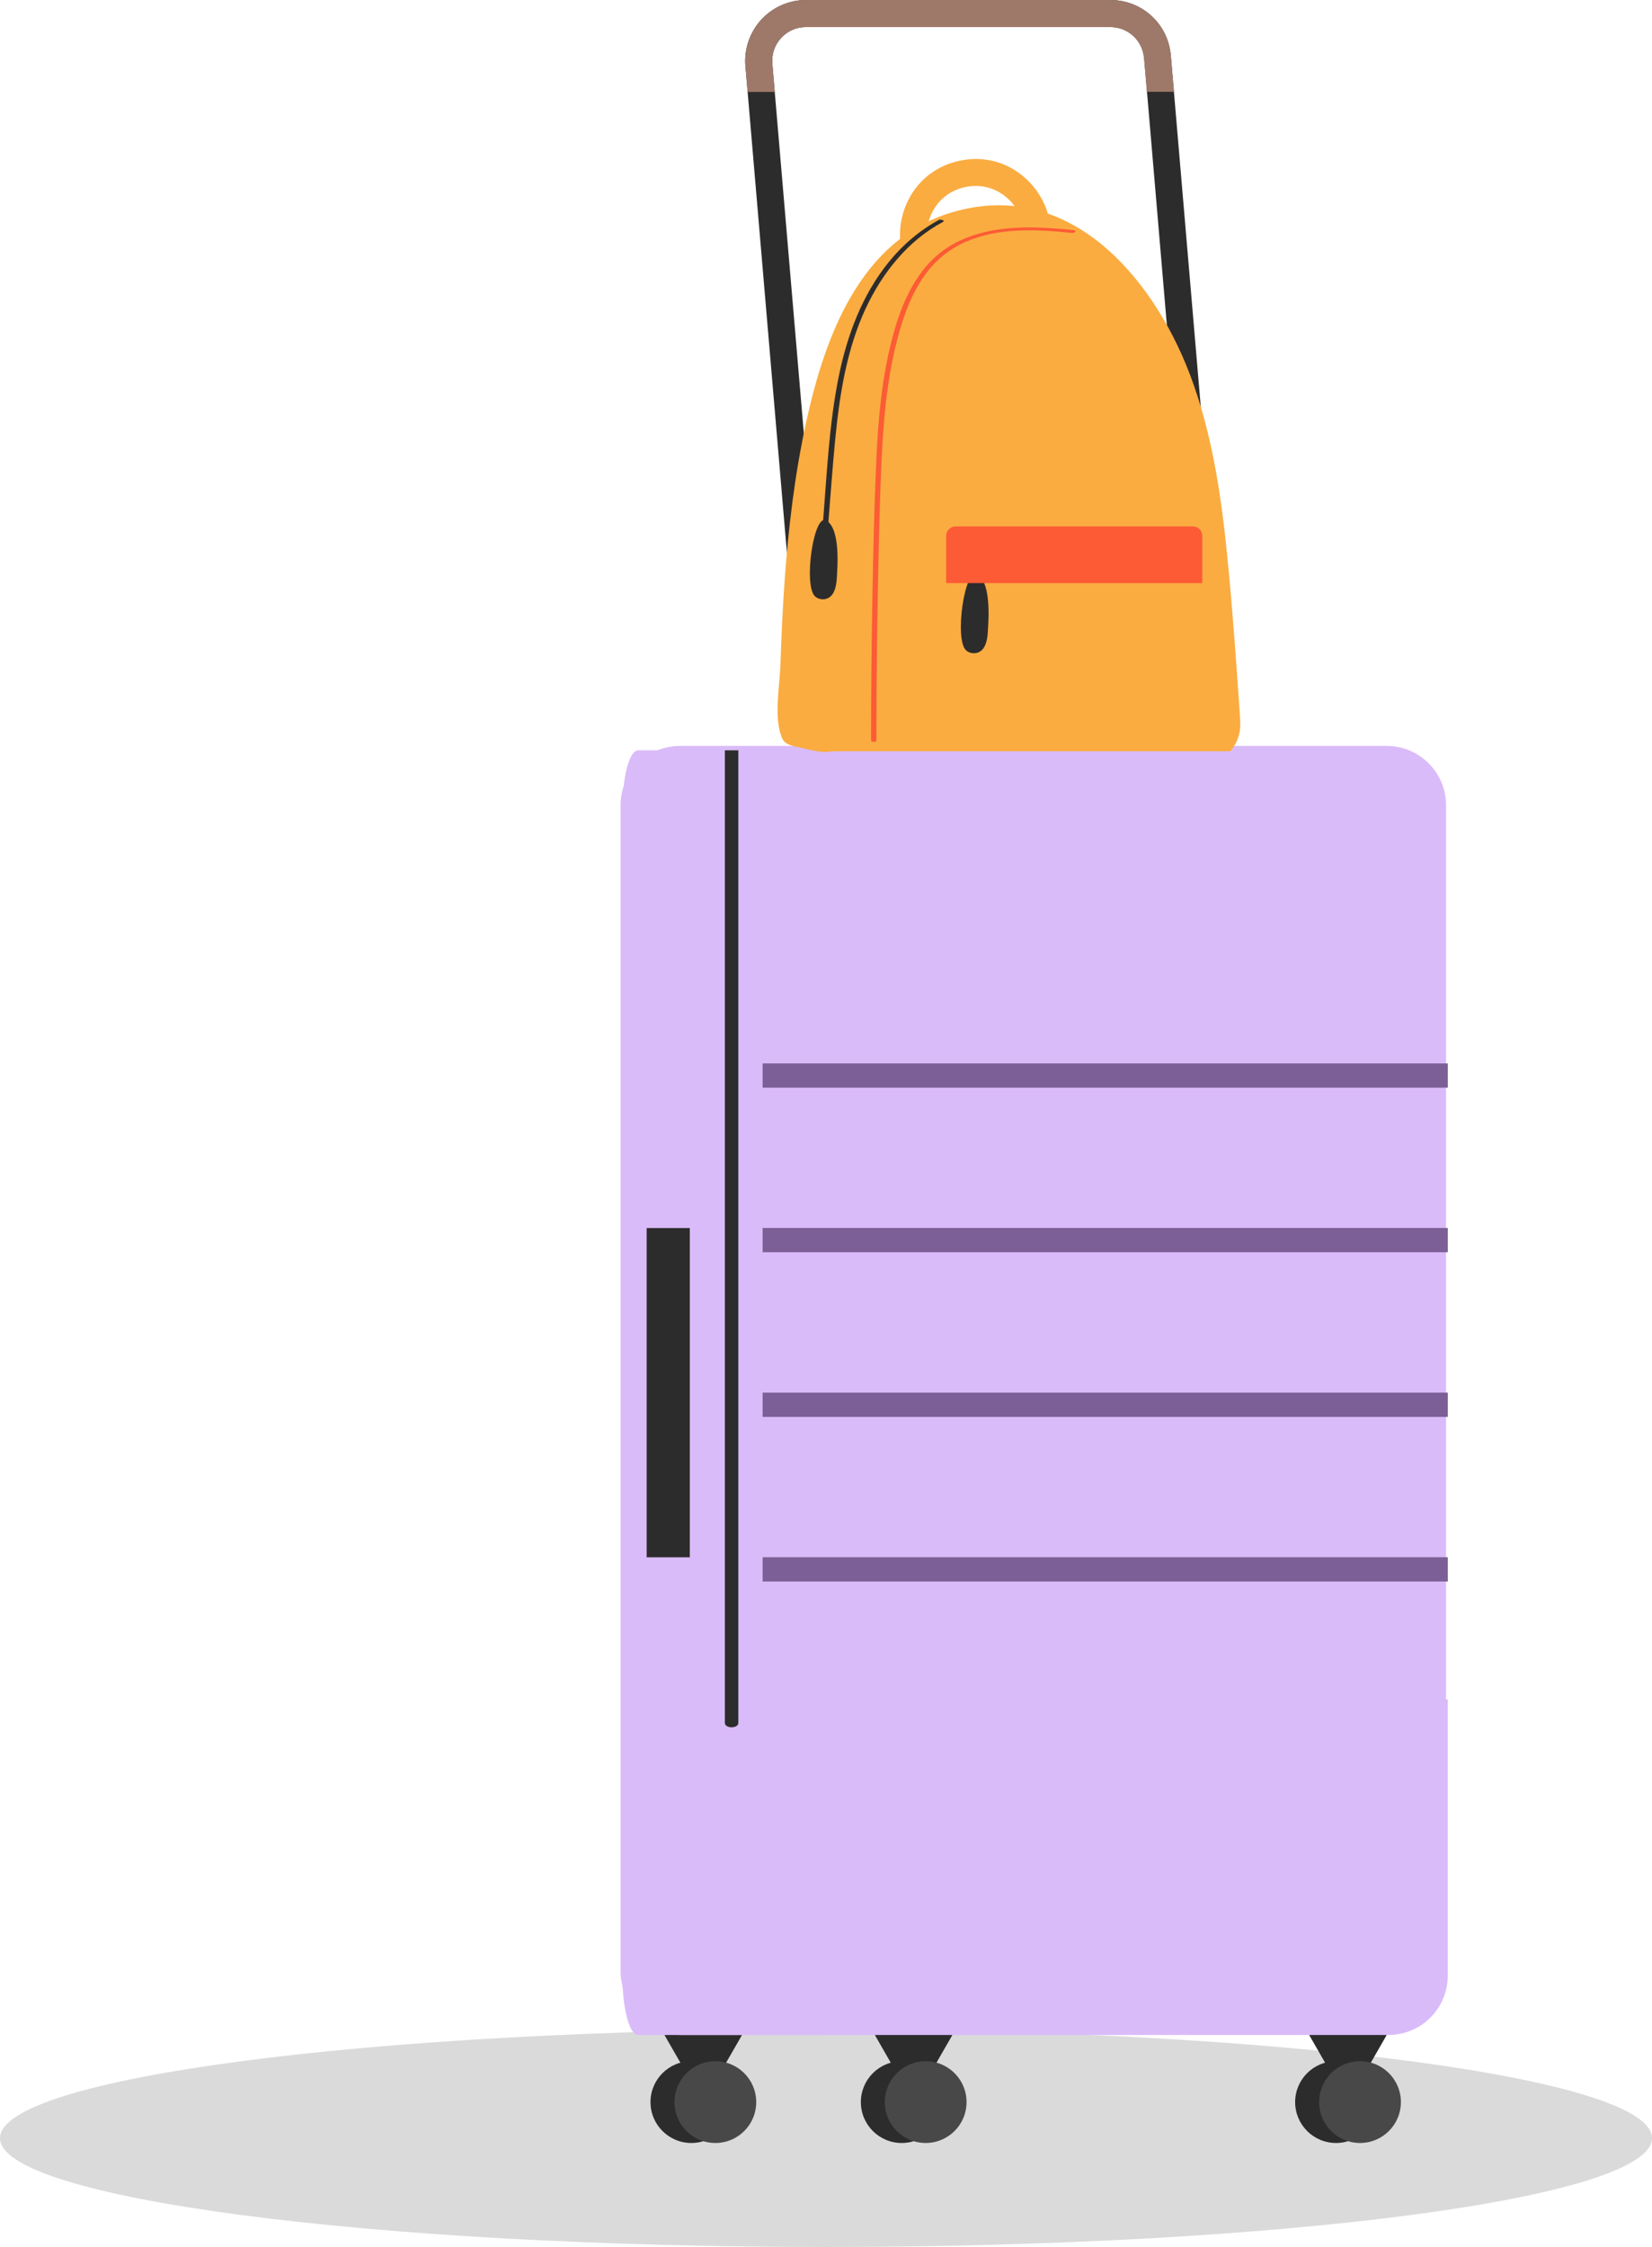 <svg width="50" height="68" viewBox="0 0 50 68" fill="none" xmlns="http://www.w3.org/2000/svg">
<path opacity="0.4" d="M25 68C38.807 68 50 66.525 50 64.705C50 62.885 38.807 61.41 25 61.41C11.193 61.41 0 62.885 0 64.705C0 66.525 11.193 68 25 68Z" fill="#8A8A8A" fill-opacity="0.8"/>
<path d="M40.799 60.849H40.094C39.697 60.849 39.448 61.28 39.647 61.625L39.998 62.235L40.349 62.846C40.547 63.191 41.047 63.191 41.246 62.846L41.597 62.235L41.947 61.625C42.146 61.28 41.898 60.849 41.5 60.849H40.796H40.799Z" fill="#2D2C2C"/>
<path d="M39.199 63.614C39.199 64.297 39.752 64.852 40.436 64.852C41.118 64.852 41.673 64.299 41.673 63.614C41.673 62.932 41.121 62.377 40.436 62.377C39.754 62.377 39.199 62.932 39.199 63.614Z" fill="#2D2C2C"/>
<path d="M39.926 63.614C39.926 64.297 40.478 64.852 41.163 64.852C41.845 64.852 42.4 64.299 42.4 63.614C42.4 62.929 41.845 62.377 41.163 62.377C40.481 62.377 39.926 62.932 39.926 63.614Z" fill="#494848"/>
<path d="M27.653 60.849H26.949C26.552 60.849 26.3 61.28 26.502 61.625L26.852 62.235L27.203 62.846C27.402 63.191 27.902 63.191 28.101 62.846L28.451 62.235L28.802 61.625C29.001 61.28 28.752 60.849 28.355 60.849H27.651H27.653Z" fill="#2D2C2C"/>
<path d="M26.055 63.614C26.055 64.297 26.607 64.852 27.292 64.852C27.974 64.852 28.529 64.299 28.529 63.614C28.529 62.932 27.977 62.377 27.292 62.377C26.61 62.377 26.055 62.932 26.055 63.614Z" fill="#2D2C2C"/>
<path d="M26.78 63.614C26.78 64.297 27.332 64.852 28.017 64.852C28.699 64.852 29.254 64.299 29.254 63.614C29.254 62.932 28.699 62.377 28.017 62.377C27.335 62.377 26.78 62.932 26.78 63.614Z" fill="#494848"/>
<path d="M21.286 60.849H20.582C20.184 60.849 19.936 61.28 20.134 61.625L20.485 62.235L20.836 62.846C21.035 63.191 21.534 63.191 21.733 62.846L22.084 62.235L22.435 61.625C22.633 61.28 22.385 60.849 21.987 60.849H21.283H21.286Z" fill="#2D2C2C"/>
<path d="M19.688 63.614C19.688 64.297 20.24 64.852 20.925 64.852C21.607 64.852 22.162 64.299 22.162 63.614C22.162 62.932 21.609 62.377 20.925 62.377C20.242 62.377 19.688 62.932 19.688 63.614Z" fill="#2D2C2C"/>
<path d="M20.414 63.614C20.414 64.297 20.966 64.852 21.651 64.852C22.336 64.852 22.888 64.299 22.888 63.614C22.888 62.932 22.333 62.377 21.651 62.377C20.969 62.377 20.414 62.932 20.414 63.614Z" fill="#494848"/>
<path d="M22.561 2C22.517 1.489 22.691 0.978 23.039 0.597C23.387 0.218 23.881 0 24.395 0H33.604C34.568 0 35.357 0.724 35.437 1.685L37.404 24.745H24.5L22.561 1.997V2ZM34.626 1.757C34.579 1.221 34.142 0.818 33.604 0.818H24.395C24.105 0.818 23.837 0.936 23.641 1.149C23.445 1.362 23.351 1.641 23.376 1.928L25.251 23.93H36.517L34.628 1.754L34.626 1.757Z" fill="#2D2C2C"/>
<path d="M34.714 2.784L34.626 1.76C34.579 1.224 34.142 0.82 33.604 0.82H24.395C24.105 0.82 23.837 0.939 23.641 1.152C23.445 1.365 23.351 1.644 23.376 1.931L23.448 2.782H22.628L22.561 2C22.517 1.489 22.691 0.978 23.039 0.597C23.387 0.218 23.881 0 24.395 0H33.604C34.568 0 35.357 0.724 35.437 1.685L35.531 2.779H34.711L34.714 2.784Z" fill="#9E7969"/>
<path d="M27.245 22.762V22.411C27.245 21.809 27.734 21.32 28.336 21.32H35.217C35.819 21.32 36.308 21.809 36.308 22.411V22.762C36.308 23.364 35.819 23.853 35.217 23.853H28.336C27.734 23.853 27.245 23.364 27.245 22.762ZM28.336 22.135C28.184 22.135 28.062 22.257 28.062 22.409V22.759C28.062 22.911 28.184 23.033 28.336 23.033H35.217C35.369 23.033 35.49 22.911 35.49 22.759V22.409C35.49 22.257 35.369 22.135 35.217 22.135H28.336Z" fill="#7C5F96"/>
<path d="M20.578 22.574H41.973C42.961 22.574 43.767 23.378 43.767 24.37V59.656C43.767 60.647 42.964 61.451 41.973 61.451H20.578C19.587 61.451 18.783 60.647 18.783 59.656V24.37C18.783 23.378 19.587 22.574 20.578 22.574Z" fill="#DABBF9"/>
<path d="M43.818 51.427V59.788C43.818 60.78 43.015 61.584 42.023 61.584H20.629C19.637 61.584 18.834 60.78 18.834 59.788V51.427H43.816H43.818Z" fill="#DABBF9"/>
<path d="M18.837 24.503V59.788C18.837 60.78 19.049 61.584 19.312 61.584H24.975C25.238 61.584 25.45 60.78 25.45 59.788V24.503C25.45 23.511 25.238 22.707 24.975 22.707H19.312C19.049 22.707 18.837 23.511 18.837 24.503Z" fill="#DABBF9"/>
<path d="M21.939 22.707V52.14C21.939 52.316 22.347 52.316 22.347 52.14V22.707H21.939Z" fill="#2D2C2C"/>
<path d="M19.572 47.128H20.878V37.164H19.572V47.128Z" fill="#2D2C2C"/>
<path d="M43.819 32.182H23.082V32.916H43.819V32.182Z" fill="#7C5F96"/>
<path d="M43.819 37.161H23.082V37.896H43.819V37.161Z" fill="#7C5F96"/>
<path d="M43.819 42.145H23.082V42.879H43.819V42.145Z" fill="#7C5F96"/>
<path d="M43.819 47.126H23.082V47.861H43.819V47.126Z" fill="#7C5F96"/>
<path d="M27.27 7.495L28.073 7.351C27.985 6.859 28.17 6.326 28.543 5.995C28.916 5.663 29.468 5.542 29.946 5.688C30.423 5.834 30.815 6.24 30.94 6.724L31.729 6.519C31.533 5.765 30.926 5.133 30.183 4.906C29.44 4.68 28.581 4.868 28.002 5.384C27.419 5.901 27.135 6.729 27.273 7.497L27.27 7.495Z" fill="#FAAC40"/>
<path d="M37.244 22.735C35.969 22.735 34.69 22.735 33.414 22.735H27.707C26.917 22.735 26.125 22.735 25.335 22.735C25.166 22.735 25.017 22.768 24.852 22.751C24.6 22.726 24.344 22.646 24.095 22.596C23.935 22.563 23.753 22.514 23.684 22.364C23.402 21.754 23.598 20.806 23.62 20.132C23.648 19.306 23.684 18.48 23.742 17.657C23.855 16.011 24.051 14.367 24.404 12.754C24.968 10.191 26.028 7.249 28.825 6.423C32.324 5.39 34.861 8.332 35.999 11.293C36.728 13.191 36.996 15.232 37.186 17.254C37.325 18.71 37.424 20.168 37.526 21.627C37.54 21.837 37.554 22.049 37.496 22.251C37.441 22.442 37.355 22.599 37.242 22.729L37.244 22.735Z" fill="#FAAC40"/>
<path d="M29.833 19.486C29.795 19.591 29.734 19.682 29.634 19.732C29.508 19.798 29.339 19.776 29.234 19.676C28.883 19.339 29.198 17.143 29.582 17.384C30.007 17.646 29.922 18.762 29.894 19.168C29.886 19.273 29.869 19.386 29.833 19.488V19.486Z" fill="#2D2C2C"/>
<path d="M25.263 17.853C25.224 17.958 25.164 18.049 25.064 18.099C24.937 18.165 24.769 18.143 24.664 18.044C24.313 17.706 24.628 15.51 25.012 15.751C25.437 16.013 25.351 17.129 25.324 17.535C25.316 17.64 25.299 17.753 25.263 17.856V17.853Z" fill="#2D2C2C"/>
<path d="M26.403 18.168C26.428 16.779 26.458 15.389 26.519 14.002C26.577 12.674 26.693 11.337 27.055 10.052C27.356 8.978 27.869 7.909 28.894 7.362C29.86 6.845 31.014 6.837 32.08 6.925C32.218 6.936 32.356 6.95 32.494 6.964C32.602 6.975 32.53 7.058 32.45 7.05C31.39 6.939 30.23 6.878 29.23 7.318C28.722 7.541 28.294 7.895 27.974 8.348C27.651 8.804 27.436 9.329 27.273 9.859C26.892 11.107 26.759 12.417 26.693 13.715C26.624 15.071 26.599 16.428 26.571 17.784C26.544 19.154 26.53 20.524 26.527 21.897C26.527 22.066 26.527 22.237 26.527 22.405C26.527 22.466 26.364 22.469 26.364 22.405C26.364 20.994 26.378 19.582 26.403 18.171V18.168Z" fill="#FC5B35"/>
<path d="M36.392 17.646H28.635V16.218C28.635 16.061 28.765 15.931 28.922 15.931H36.102C36.259 15.931 36.389 16.061 36.389 16.218V17.646H36.392Z" fill="#FC5B35"/>
<path d="M25.385 11.398C25.639 10.146 26.092 8.925 26.904 7.925C27.323 7.409 27.834 6.97 28.42 6.655C28.47 6.627 28.619 6.674 28.536 6.718C27.481 7.282 26.71 8.251 26.208 9.32C25.62 10.577 25.407 11.967 25.275 13.337C25.195 14.168 25.137 15 25.07 15.831C25.065 15.895 24.902 15.892 24.907 15.831C25.026 14.353 25.09 12.853 25.385 11.395V11.398Z" fill="#2D2C2C"/>
</svg>
